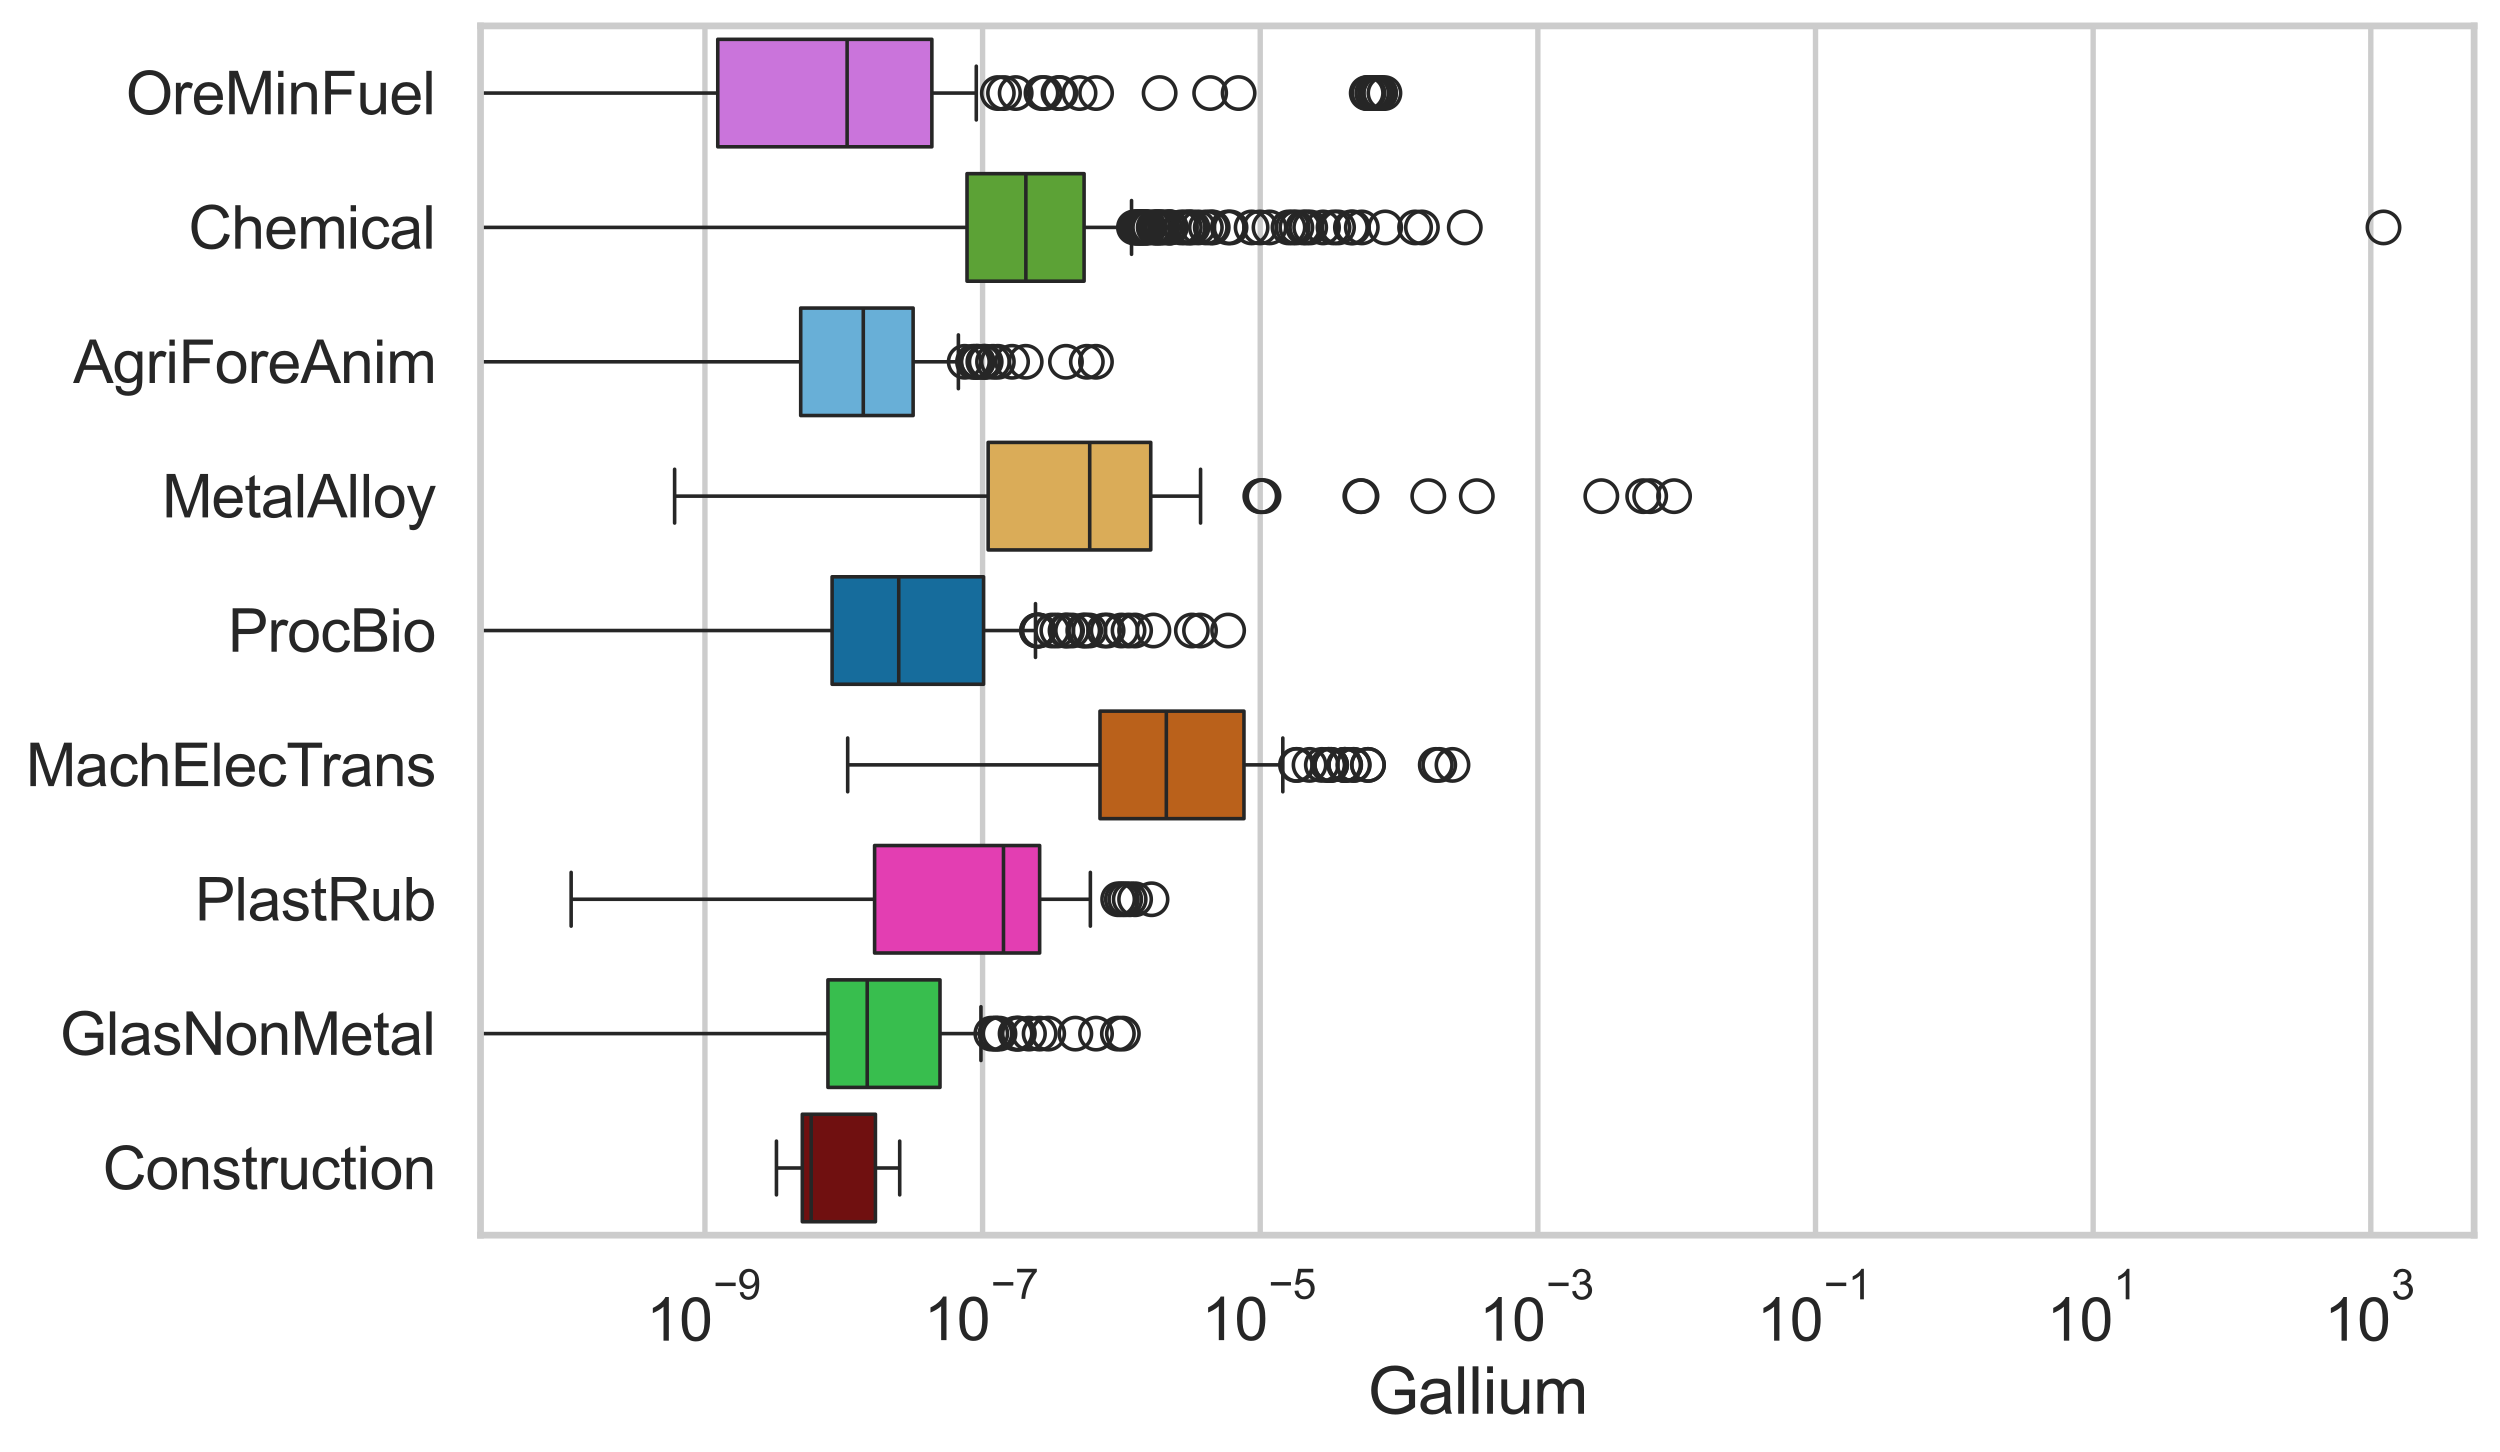 <?xml version="1.0" encoding="utf-8" standalone="no"?>
<!DOCTYPE svg PUBLIC "-//W3C//DTD SVG 1.1//EN"
  "http://www.w3.org/Graphics/SVG/1.1/DTD/svg11.dtd">
<svg xmlns:xlink="http://www.w3.org/1999/xlink" width="695.577pt" height="404.121pt" viewBox="0 0 695.577 404.121" xmlns="http://www.w3.org/2000/svg" version="1.1">
 <defs>
  <style type="text/css">*{stroke-linejoin: round; stroke-linecap: butt}</style>
 </defs>
 <g id="figure_1">
  <g id="patch_1">
   <path d="M 0 404.121 
L 695.577 404.121 
L 695.577 0 
L 0 0 
z
" style="fill: #ffffff"/>
  </g>
  <g id="axes_1">
   <g id="patch_2">
    <path d="M 133.697 343.665 
L 688.377 343.665 
L 688.377 7.2 
L 133.697 7.2 
z
" style="fill: #ffffff"/>
   </g>
   <g id="matplotlib.axis_1">
    <g id="xtick_1">
     <g id="line2d_1">
      <path d="M 196.134 343.665 
L 196.134 7.2 
" clip-path="url(#p901ef6aa4d)" style="fill: none; stroke: #cccccc; stroke-width: 1.5; stroke-linecap: round"/>
     </g>
     <g id="text_1">
      <!-- $\mathdefault{10^{-9}}$ -->
      <g style="fill: #262626" transform="translate(179.799 373.18) scale(0.165 -0.165)">
       <defs>
        <path id="ArialMT-31" d="M 2384 0 
L 1822 0 
L 1822 3584 
Q 1619 3391 1289 3197 
Q 959 3003 697 2906 
L 697 3450 
Q 1169 3672 1522 3987 
Q 1875 4303 2022 4600 
L 2384 4600 
L 2384 0 
z
" transform="scale(0.016)"/>
        <path id="ArialMT-30" d="M 266 2259 
Q 266 3072 433 3567 
Q 600 4063 929 4331 
Q 1259 4600 1759 4600 
Q 2128 4600 2406 4451 
Q 2684 4303 2865 4023 
Q 3047 3744 3150 3342 
Q 3253 2941 3253 2259 
Q 3253 1453 3087 958 
Q 2922 463 2592 192 
Q 2263 -78 1759 -78 
Q 1097 -78 719 397 
Q 266 969 266 2259 
z
M 844 2259 
Q 844 1131 1108 757 
Q 1372 384 1759 384 
Q 2147 384 2411 759 
Q 2675 1134 2675 2259 
Q 2675 3391 2411 3762 
Q 2147 4134 1753 4134 
Q 1366 4134 1134 3806 
Q 844 3388 844 2259 
z
" transform="scale(0.016)"/>
        <path id="ArialMT-2212" d="M 3381 1997 
L 356 1997 
L 356 2522 
L 3381 2522 
L 3381 1997 
z
" transform="scale(0.016)"/>
        <path id="ArialMT-39" d="M 350 1059 
L 891 1109 
Q 959 728 1153 556 
Q 1347 384 1650 384 
Q 1909 384 2104 503 
Q 2300 622 2425 820 
Q 2550 1019 2634 1356 
Q 2719 1694 2719 2044 
Q 2719 2081 2716 2156 
Q 2547 1888 2255 1720 
Q 1963 1553 1622 1553 
Q 1053 1553 659 1965 
Q 266 2378 266 3053 
Q 266 3750 677 4175 
Q 1088 4600 1706 4600 
Q 2153 4600 2523 4359 
Q 2894 4119 3086 3673 
Q 3278 3228 3278 2384 
Q 3278 1506 3087 986 
Q 2897 466 2520 194 
Q 2144 -78 1638 -78 
Q 1100 -78 759 220 
Q 419 519 350 1059 
z
M 2653 3081 
Q 2653 3566 2395 3850 
Q 2138 4134 1775 4134 
Q 1400 4134 1122 3828 
Q 844 3522 844 3034 
Q 844 2597 1108 2323 
Q 1372 2050 1759 2050 
Q 2150 2050 2401 2323 
Q 2653 2597 2653 3081 
z
" transform="scale(0.016)"/>
       </defs>
       <use xlink:href="#ArialMT-31" transform="translate(0 0.994)"/>
       <use xlink:href="#ArialMT-30" transform="translate(55.615 0.994)"/>
       <use xlink:href="#ArialMT-2212" transform="translate(112.973 70.688) scale(0.7)"/>
       <use xlink:href="#ArialMT-39" transform="translate(153.852 70.688) scale(0.7)"/>
      </g>
     </g>
    </g>
    <g id="xtick_2">
     <g id="line2d_2">
      <path d="M 273.383 343.665 
L 273.383 7.2 
" clip-path="url(#p901ef6aa4d)" style="fill: none; stroke: #cccccc; stroke-width: 1.5; stroke-linecap: round"/>
     </g>
     <g id="text_2">
      <!-- $\mathdefault{10^{-7}}$ -->
      <g style="fill: #262626" transform="translate(257.048 373.015) scale(0.165 -0.165)">
       <defs>
        <path id="ArialMT-37" d="M 303 3981 
L 303 4522 
L 3269 4522 
L 3269 4084 
Q 2831 3619 2401 2847 
Q 1972 2075 1738 1259 
Q 1569 684 1522 0 
L 944 0 
Q 953 541 1156 1306 
Q 1359 2072 1739 2783 
Q 2119 3494 2547 3981 
L 303 3981 
z
" transform="scale(0.016)"/>
       </defs>
       <use xlink:href="#ArialMT-31" transform="translate(0 0.847)"/>
       <use xlink:href="#ArialMT-30" transform="translate(55.615 0.847)"/>
       <use xlink:href="#ArialMT-2212" transform="translate(112.973 70.541) scale(0.7)"/>
       <use xlink:href="#ArialMT-37" transform="translate(153.852 70.541) scale(0.7)"/>
      </g>
     </g>
    </g>
    <g id="xtick_3">
     <g id="line2d_3">
      <path d="M 350.632 343.665 
L 350.632 7.2 
" clip-path="url(#p901ef6aa4d)" style="fill: none; stroke: #cccccc; stroke-width: 1.5; stroke-linecap: round"/>
     </g>
     <g id="text_3">
      <!-- $\mathdefault{10^{-5}}$ -->
      <g style="fill: #262626" transform="translate(334.297 373.015) scale(0.165 -0.165)">
       <defs>
        <path id="ArialMT-35" d="M 266 1200 
L 856 1250 
Q 922 819 1161 601 
Q 1400 384 1738 384 
Q 2144 384 2425 690 
Q 2706 997 2706 1503 
Q 2706 1984 2436 2262 
Q 2166 2541 1728 2541 
Q 1456 2541 1237 2417 
Q 1019 2294 894 2097 
L 366 2166 
L 809 4519 
L 3088 4519 
L 3088 3981 
L 1259 3981 
L 1013 2750 
Q 1425 3038 1878 3038 
Q 2478 3038 2890 2622 
Q 3303 2206 3303 1553 
Q 3303 931 2941 478 
Q 2500 -78 1738 -78 
Q 1113 -78 717 272 
Q 322 622 266 1200 
z
" transform="scale(0.016)"/>
       </defs>
       <use xlink:href="#ArialMT-31" transform="translate(0 0.88)"/>
       <use xlink:href="#ArialMT-30" transform="translate(55.615 0.88)"/>
       <use xlink:href="#ArialMT-2212" transform="translate(112.973 70.573) scale(0.7)"/>
       <use xlink:href="#ArialMT-35" transform="translate(153.852 70.573) scale(0.7)"/>
      </g>
     </g>
    </g>
    <g id="xtick_4">
     <g id="line2d_4">
      <path d="M 427.881 343.665 
L 427.881 7.2 
" clip-path="url(#p901ef6aa4d)" style="fill: none; stroke: #cccccc; stroke-width: 1.5; stroke-linecap: round"/>
     </g>
     <g id="text_4">
      <!-- $\mathdefault{10^{-3}}$ -->
      <g style="fill: #262626" transform="translate(411.546 373.18) scale(0.165 -0.165)">
       <defs>
        <path id="ArialMT-33" d="M 269 1209 
L 831 1284 
Q 928 806 1161 595 
Q 1394 384 1728 384 
Q 2125 384 2398 659 
Q 2672 934 2672 1341 
Q 2672 1728 2419 1979 
Q 2166 2231 1775 2231 
Q 1616 2231 1378 2169 
L 1441 2663 
Q 1497 2656 1531 2656 
Q 1891 2656 2178 2843 
Q 2466 3031 2466 3422 
Q 2466 3731 2256 3934 
Q 2047 4138 1716 4138 
Q 1388 4138 1169 3931 
Q 950 3725 888 3313 
L 325 3413 
Q 428 3978 793 4289 
Q 1159 4600 1703 4600 
Q 2078 4600 2393 4439 
Q 2709 4278 2876 4000 
Q 3044 3722 3044 3409 
Q 3044 3113 2884 2869 
Q 2725 2625 2413 2481 
Q 2819 2388 3044 2092 
Q 3269 1797 3269 1353 
Q 3269 753 2831 336 
Q 2394 -81 1725 -81 
Q 1122 -81 723 278 
Q 325 638 269 1209 
z
" transform="scale(0.016)"/>
       </defs>
       <use xlink:href="#ArialMT-31" transform="translate(0 0.994)"/>
       <use xlink:href="#ArialMT-30" transform="translate(55.615 0.994)"/>
       <use xlink:href="#ArialMT-2212" transform="translate(112.973 70.688) scale(0.7)"/>
       <use xlink:href="#ArialMT-33" transform="translate(153.852 70.688) scale(0.7)"/>
      </g>
     </g>
    </g>
    <g id="xtick_5">
     <g id="line2d_5">
      <path d="M 505.131 343.665 
L 505.131 7.2 
" clip-path="url(#p901ef6aa4d)" style="fill: none; stroke: #cccccc; stroke-width: 1.5; stroke-linecap: round"/>
     </g>
     <g id="text_5">
      <!-- $\mathdefault{10^{-1}}$ -->
      <g style="fill: #262626" transform="translate(488.796 373.18) scale(0.165 -0.165)">
       <use xlink:href="#ArialMT-31" transform="translate(0 0.994)"/>
       <use xlink:href="#ArialMT-30" transform="translate(55.615 0.994)"/>
       <use xlink:href="#ArialMT-2212" transform="translate(112.973 70.688) scale(0.7)"/>
       <use xlink:href="#ArialMT-31" transform="translate(153.852 70.688) scale(0.7)"/>
      </g>
     </g>
    </g>
    <g id="xtick_6">
     <g id="line2d_6">
      <path d="M 582.38 343.665 
L 582.38 7.2 
" clip-path="url(#p901ef6aa4d)" style="fill: none; stroke: #cccccc; stroke-width: 1.5; stroke-linecap: round"/>
     </g>
     <g id="text_6">
      <!-- $\mathdefault{10^{1}}$ -->
      <g style="fill: #262626" transform="translate(569.427 373.18) scale(0.165 -0.165)">
       <use xlink:href="#ArialMT-31" transform="translate(0 0.994)"/>
       <use xlink:href="#ArialMT-30" transform="translate(55.615 0.994)"/>
       <use xlink:href="#ArialMT-31" transform="translate(112.973 70.688) scale(0.7)"/>
      </g>
     </g>
    </g>
    <g id="xtick_7">
     <g id="line2d_7">
      <path d="M 659.629 343.665 
L 659.629 7.2 
" clip-path="url(#p901ef6aa4d)" style="fill: none; stroke: #cccccc; stroke-width: 1.5; stroke-linecap: round"/>
     </g>
     <g id="text_7">
      <!-- $\mathdefault{10^{3}}$ -->
      <g style="fill: #262626" transform="translate(646.677 373.18) scale(0.165 -0.165)">
       <use xlink:href="#ArialMT-31" transform="translate(0 0.994)"/>
       <use xlink:href="#ArialMT-30" transform="translate(55.615 0.994)"/>
       <use xlink:href="#ArialMT-33" transform="translate(112.973 70.688) scale(0.7)"/>
      </g>
     </g>
    </g>
    <g id="text_8">
     <!-- Gallium -->
     <g style="fill: #262626" transform="translate(380.531 393.344) scale(0.18 -0.18)">
      <defs>
       <path id="ArialMT-47" d="M 2638 1797 
L 2638 2334 
L 4578 2338 
L 4578 638 
Q 4131 281 3656 101 
Q 3181 -78 2681 -78 
Q 2006 -78 1454 211 
Q 903 500 622 1047 
Q 341 1594 341 2269 
Q 341 2938 620 3517 
Q 900 4097 1425 4378 
Q 1950 4659 2634 4659 
Q 3131 4659 3532 4498 
Q 3934 4338 4162 4050 
Q 4391 3763 4509 3300 
L 3963 3150 
Q 3859 3500 3706 3700 
Q 3553 3900 3268 4020 
Q 2984 4141 2638 4141 
Q 2222 4141 1919 4014 
Q 1616 3888 1430 3681 
Q 1244 3475 1141 3228 
Q 966 2803 966 2306 
Q 966 1694 1177 1281 
Q 1388 869 1791 669 
Q 2194 469 2647 469 
Q 3041 469 3416 620 
Q 3791 772 3984 944 
L 3984 1797 
L 2638 1797 
z
" transform="scale(0.016)"/>
       <path id="ArialMT-61" d="M 2588 409 
Q 2275 144 1986 34 
Q 1697 -75 1366 -75 
Q 819 -75 525 192 
Q 231 459 231 875 
Q 231 1119 342 1320 
Q 453 1522 633 1644 
Q 813 1766 1038 1828 
Q 1203 1872 1538 1913 
Q 2219 1994 2541 2106 
Q 2544 2222 2544 2253 
Q 2544 2597 2384 2738 
Q 2169 2928 1744 2928 
Q 1347 2928 1158 2789 
Q 969 2650 878 2297 
L 328 2372 
Q 403 2725 575 2942 
Q 747 3159 1072 3276 
Q 1397 3394 1825 3394 
Q 2250 3394 2515 3294 
Q 2781 3194 2906 3042 
Q 3031 2891 3081 2659 
Q 3109 2516 3109 2141 
L 3109 1391 
Q 3109 606 3145 398 
Q 3181 191 3288 0 
L 2700 0 
Q 2613 175 2588 409 
z
M 2541 1666 
Q 2234 1541 1622 1453 
Q 1275 1403 1131 1340 
Q 988 1278 909 1158 
Q 831 1038 831 891 
Q 831 666 1001 516 
Q 1172 366 1500 366 
Q 1825 366 2078 508 
Q 2331 650 2450 897 
Q 2541 1088 2541 1459 
L 2541 1666 
z
" transform="scale(0.016)"/>
       <path id="ArialMT-6c" d="M 409 0 
L 409 4581 
L 972 4581 
L 972 0 
L 409 0 
z
" transform="scale(0.016)"/>
       <path id="ArialMT-69" d="M 425 3934 
L 425 4581 
L 988 4581 
L 988 3934 
L 425 3934 
z
M 425 0 
L 425 3319 
L 988 3319 
L 988 0 
L 425 0 
z
" transform="scale(0.016)"/>
       <path id="ArialMT-75" d="M 2597 0 
L 2597 488 
Q 2209 -75 1544 -75 
Q 1250 -75 995 37 
Q 741 150 617 320 
Q 494 491 444 738 
Q 409 903 409 1263 
L 409 3319 
L 972 3319 
L 972 1478 
Q 972 1038 1006 884 
Q 1059 663 1231 536 
Q 1403 409 1656 409 
Q 1909 409 2131 539 
Q 2353 669 2445 892 
Q 2538 1116 2538 1541 
L 2538 3319 
L 3100 3319 
L 3100 0 
L 2597 0 
z
" transform="scale(0.016)"/>
       <path id="ArialMT-6d" d="M 422 0 
L 422 3319 
L 925 3319 
L 925 2853 
Q 1081 3097 1340 3245 
Q 1600 3394 1931 3394 
Q 2300 3394 2536 3241 
Q 2772 3088 2869 2813 
Q 3263 3394 3894 3394 
Q 4388 3394 4653 3120 
Q 4919 2847 4919 2278 
L 4919 0 
L 4359 0 
L 4359 2091 
Q 4359 2428 4304 2576 
Q 4250 2725 4106 2815 
Q 3963 2906 3769 2906 
Q 3419 2906 3187 2673 
Q 2956 2441 2956 1928 
L 2956 0 
L 2394 0 
L 2394 2156 
Q 2394 2531 2256 2718 
Q 2119 2906 1806 2906 
Q 1569 2906 1367 2781 
Q 1166 2656 1075 2415 
Q 984 2175 984 1722 
L 984 0 
L 422 0 
z
" transform="scale(0.016)"/>
      </defs>
      <use xlink:href="#ArialMT-47"/>
      <use xlink:href="#ArialMT-61" transform="translate(77.783 0)"/>
      <use xlink:href="#ArialMT-6c" transform="translate(133.398 0)"/>
      <use xlink:href="#ArialMT-6c" transform="translate(155.615 0)"/>
      <use xlink:href="#ArialMT-69" transform="translate(177.832 0)"/>
      <use xlink:href="#ArialMT-75" transform="translate(200.049 0)"/>
      <use xlink:href="#ArialMT-6d" transform="translate(255.664 0)"/>
     </g>
    </g>
   </g>
   <g id="matplotlib.axis_2">
    <g id="ytick_1">
     <g id="text_9">
      <!-- OreMinFuel -->
      <g style="fill: #262626" transform="translate(35.013 31.798) scale(0.165 -0.165)">
       <defs>
        <path id="ArialMT-4f" d="M 309 2231 
Q 309 3372 921 4017 
Q 1534 4663 2503 4663 
Q 3138 4663 3647 4359 
Q 4156 4056 4423 3514 
Q 4691 2972 4691 2284 
Q 4691 1588 4409 1038 
Q 4128 488 3612 205 
Q 3097 -78 2500 -78 
Q 1853 -78 1343 234 
Q 834 547 571 1087 
Q 309 1628 309 2231 
z
M 934 2222 
Q 934 1394 1379 917 
Q 1825 441 2497 441 
Q 3181 441 3623 922 
Q 4066 1403 4066 2288 
Q 4066 2847 3877 3264 
Q 3688 3681 3323 3911 
Q 2959 4141 2506 4141 
Q 1863 4141 1398 3698 
Q 934 3256 934 2222 
z
" transform="scale(0.016)"/>
        <path id="ArialMT-72" d="M 416 0 
L 416 3319 
L 922 3319 
L 922 2816 
Q 1116 3169 1280 3281 
Q 1444 3394 1641 3394 
Q 1925 3394 2219 3213 
L 2025 2691 
Q 1819 2813 1613 2813 
Q 1428 2813 1281 2702 
Q 1134 2591 1072 2394 
Q 978 2094 978 1738 
L 978 0 
L 416 0 
z
" transform="scale(0.016)"/>
        <path id="ArialMT-65" d="M 2694 1069 
L 3275 997 
Q 3138 488 2766 206 
Q 2394 -75 1816 -75 
Q 1088 -75 661 373 
Q 234 822 234 1631 
Q 234 2469 665 2931 
Q 1097 3394 1784 3394 
Q 2450 3394 2872 2941 
Q 3294 2488 3294 1666 
Q 3294 1616 3291 1516 
L 816 1516 
Q 847 969 1125 678 
Q 1403 388 1819 388 
Q 2128 388 2347 550 
Q 2566 713 2694 1069 
z
M 847 1978 
L 2700 1978 
Q 2663 2397 2488 2606 
Q 2219 2931 1791 2931 
Q 1403 2931 1139 2672 
Q 875 2413 847 1978 
z
" transform="scale(0.016)"/>
        <path id="ArialMT-4d" d="M 475 0 
L 475 4581 
L 1388 4581 
L 2472 1338 
Q 2622 884 2691 659 
Q 2769 909 2934 1394 
L 4031 4581 
L 4847 4581 
L 4847 0 
L 4263 0 
L 4263 3834 
L 2931 0 
L 2384 0 
L 1059 3900 
L 1059 0 
L 475 0 
z
" transform="scale(0.016)"/>
        <path id="ArialMT-6e" d="M 422 0 
L 422 3319 
L 928 3319 
L 928 2847 
Q 1294 3394 1984 3394 
Q 2284 3394 2536 3286 
Q 2788 3178 2913 3003 
Q 3038 2828 3088 2588 
Q 3119 2431 3119 2041 
L 3119 0 
L 2556 0 
L 2556 2019 
Q 2556 2363 2490 2533 
Q 2425 2703 2258 2804 
Q 2091 2906 1866 2906 
Q 1506 2906 1245 2678 
Q 984 2450 984 1813 
L 984 0 
L 422 0 
z
" transform="scale(0.016)"/>
        <path id="ArialMT-46" d="M 525 0 
L 525 4581 
L 3616 4581 
L 3616 4041 
L 1131 4041 
L 1131 2622 
L 3281 2622 
L 3281 2081 
L 1131 2081 
L 1131 0 
L 525 0 
z
" transform="scale(0.016)"/>
       </defs>
       <use xlink:href="#ArialMT-4f"/>
       <use xlink:href="#ArialMT-72" transform="translate(77.783 0)"/>
       <use xlink:href="#ArialMT-65" transform="translate(111.084 0)"/>
       <use xlink:href="#ArialMT-4d" transform="translate(166.699 0)"/>
       <use xlink:href="#ArialMT-69" transform="translate(250 0)"/>
       <use xlink:href="#ArialMT-6e" transform="translate(272.217 0)"/>
       <use xlink:href="#ArialMT-46" transform="translate(327.832 0)"/>
       <use xlink:href="#ArialMT-75" transform="translate(388.916 0)"/>
       <use xlink:href="#ArialMT-65" transform="translate(444.531 0)"/>
       <use xlink:href="#ArialMT-6c" transform="translate(500.146 0)"/>
      </g>
     </g>
    </g>
    <g id="ytick_2">
     <g id="text_10">
      <!-- Chemical -->
      <g style="fill: #262626" transform="translate(52.428 69.183) scale(0.165 -0.165)">
       <defs>
        <path id="ArialMT-43" d="M 3763 1606 
L 4369 1453 
Q 4178 706 3683 314 
Q 3188 -78 2472 -78 
Q 1731 -78 1267 223 
Q 803 525 561 1097 
Q 319 1669 319 2325 
Q 319 3041 592 3573 
Q 866 4106 1370 4382 
Q 1875 4659 2481 4659 
Q 3169 4659 3637 4309 
Q 4106 3959 4291 3325 
L 3694 3184 
Q 3534 3684 3231 3912 
Q 2928 4141 2469 4141 
Q 1941 4141 1586 3887 
Q 1231 3634 1087 3207 
Q 944 2781 944 2328 
Q 944 1744 1114 1308 
Q 1284 872 1643 656 
Q 2003 441 2422 441 
Q 2931 441 3284 734 
Q 3638 1028 3763 1606 
z
" transform="scale(0.016)"/>
        <path id="ArialMT-68" d="M 422 0 
L 422 4581 
L 984 4581 
L 984 2938 
Q 1378 3394 1978 3394 
Q 2347 3394 2619 3248 
Q 2891 3103 3008 2847 
Q 3125 2591 3125 2103 
L 3125 0 
L 2563 0 
L 2563 2103 
Q 2563 2525 2380 2717 
Q 2197 2909 1863 2909 
Q 1613 2909 1392 2779 
Q 1172 2650 1078 2428 
Q 984 2206 984 1816 
L 984 0 
L 422 0 
z
" transform="scale(0.016)"/>
        <path id="ArialMT-63" d="M 2588 1216 
L 3141 1144 
Q 3050 572 2676 248 
Q 2303 -75 1759 -75 
Q 1078 -75 664 370 
Q 250 816 250 1647 
Q 250 2184 428 2587 
Q 606 2991 970 3192 
Q 1334 3394 1763 3394 
Q 2303 3394 2647 3120 
Q 2991 2847 3088 2344 
L 2541 2259 
Q 2463 2594 2264 2762 
Q 2066 2931 1784 2931 
Q 1359 2931 1093 2626 
Q 828 2322 828 1663 
Q 828 994 1084 691 
Q 1341 388 1753 388 
Q 2084 388 2306 591 
Q 2528 794 2588 1216 
z
" transform="scale(0.016)"/>
       </defs>
       <use xlink:href="#ArialMT-43"/>
       <use xlink:href="#ArialMT-68" transform="translate(72.217 0)"/>
       <use xlink:href="#ArialMT-65" transform="translate(127.832 0)"/>
       <use xlink:href="#ArialMT-6d" transform="translate(183.447 0)"/>
       <use xlink:href="#ArialMT-69" transform="translate(266.748 0)"/>
       <use xlink:href="#ArialMT-63" transform="translate(288.965 0)"/>
       <use xlink:href="#ArialMT-61" transform="translate(338.965 0)"/>
       <use xlink:href="#ArialMT-6c" transform="translate(394.58 0)"/>
      </g>
     </g>
    </g>
    <g id="ytick_3">
     <g id="text_11">
      <!-- AgriForeAnim -->
      <g style="fill: #262626" transform="translate(20.341 106.568) scale(0.165 -0.165)">
       <defs>
        <path id="ArialMT-41" d="M -9 0 
L 1750 4581 
L 2403 4581 
L 4278 0 
L 3588 0 
L 3053 1388 
L 1138 1388 
L 634 0 
L -9 0 
z
M 1313 1881 
L 2866 1881 
L 2388 3150 
Q 2169 3728 2063 4100 
Q 1975 3659 1816 3225 
L 1313 1881 
z
" transform="scale(0.016)"/>
        <path id="ArialMT-67" d="M 319 -275 
L 866 -356 
Q 900 -609 1056 -725 
Q 1266 -881 1628 -881 
Q 2019 -881 2231 -725 
Q 2444 -569 2519 -288 
Q 2563 -116 2559 434 
Q 2191 0 1641 0 
Q 956 0 581 494 
Q 206 988 206 1678 
Q 206 2153 378 2554 
Q 550 2956 876 3175 
Q 1203 3394 1644 3394 
Q 2231 3394 2613 2919 
L 2613 3319 
L 3131 3319 
L 3131 450 
Q 3131 -325 2973 -648 
Q 2816 -972 2473 -1159 
Q 2131 -1347 1631 -1347 
Q 1038 -1347 672 -1080 
Q 306 -813 319 -275 
z
M 784 1719 
Q 784 1066 1043 766 
Q 1303 466 1694 466 
Q 2081 466 2343 764 
Q 2606 1063 2606 1700 
Q 2606 2309 2336 2618 
Q 2066 2928 1684 2928 
Q 1309 2928 1046 2623 
Q 784 2319 784 1719 
z
" transform="scale(0.016)"/>
        <path id="ArialMT-6f" d="M 213 1659 
Q 213 2581 725 3025 
Q 1153 3394 1769 3394 
Q 2453 3394 2887 2945 
Q 3322 2497 3322 1706 
Q 3322 1066 3130 698 
Q 2938 331 2570 128 
Q 2203 -75 1769 -75 
Q 1072 -75 642 372 
Q 213 819 213 1659 
z
M 791 1659 
Q 791 1022 1069 705 
Q 1347 388 1769 388 
Q 2188 388 2466 706 
Q 2744 1025 2744 1678 
Q 2744 2294 2464 2611 
Q 2184 2928 1769 2928 
Q 1347 2928 1069 2612 
Q 791 2297 791 1659 
z
" transform="scale(0.016)"/>
       </defs>
       <use xlink:href="#ArialMT-41"/>
       <use xlink:href="#ArialMT-67" transform="translate(66.699 0)"/>
       <use xlink:href="#ArialMT-72" transform="translate(122.314 0)"/>
       <use xlink:href="#ArialMT-69" transform="translate(155.615 0)"/>
       <use xlink:href="#ArialMT-46" transform="translate(177.832 0)"/>
       <use xlink:href="#ArialMT-6f" transform="translate(238.916 0)"/>
       <use xlink:href="#ArialMT-72" transform="translate(294.531 0)"/>
       <use xlink:href="#ArialMT-65" transform="translate(327.832 0)"/>
       <use xlink:href="#ArialMT-41" transform="translate(383.447 0)"/>
       <use xlink:href="#ArialMT-6e" transform="translate(450.146 0)"/>
       <use xlink:href="#ArialMT-69" transform="translate(505.762 0)"/>
       <use xlink:href="#ArialMT-6d" transform="translate(527.979 0)"/>
      </g>
     </g>
    </g>
    <g id="ytick_4">
     <g id="text_12">
      <!-- MetalAlloy -->
      <g style="fill: #262626" transform="translate(45.088 143.953) scale(0.165 -0.165)">
       <defs>
        <path id="ArialMT-74" d="M 1650 503 
L 1731 6 
Q 1494 -44 1306 -44 
Q 1000 -44 831 53 
Q 663 150 594 308 
Q 525 466 525 972 
L 525 2881 
L 113 2881 
L 113 3319 
L 525 3319 
L 525 4141 
L 1084 4478 
L 1084 3319 
L 1650 3319 
L 1650 2881 
L 1084 2881 
L 1084 941 
Q 1084 700 1114 631 
Q 1144 563 1211 522 
Q 1278 481 1403 481 
Q 1497 481 1650 503 
z
" transform="scale(0.016)"/>
        <path id="ArialMT-79" d="M 397 -1278 
L 334 -750 
Q 519 -800 656 -800 
Q 844 -800 956 -737 
Q 1069 -675 1141 -563 
Q 1194 -478 1313 -144 
Q 1328 -97 1363 -6 
L 103 3319 
L 709 3319 
L 1400 1397 
Q 1534 1031 1641 628 
Q 1738 1016 1872 1384 
L 2581 3319 
L 3144 3319 
L 1881 -56 
Q 1678 -603 1566 -809 
Q 1416 -1088 1222 -1217 
Q 1028 -1347 759 -1347 
Q 597 -1347 397 -1278 
z
" transform="scale(0.016)"/>
       </defs>
       <use xlink:href="#ArialMT-4d"/>
       <use xlink:href="#ArialMT-65" transform="translate(83.301 0)"/>
       <use xlink:href="#ArialMT-74" transform="translate(138.916 0)"/>
       <use xlink:href="#ArialMT-61" transform="translate(166.699 0)"/>
       <use xlink:href="#ArialMT-6c" transform="translate(222.314 0)"/>
       <use xlink:href="#ArialMT-41" transform="translate(244.531 0)"/>
       <use xlink:href="#ArialMT-6c" transform="translate(311.23 0)"/>
       <use xlink:href="#ArialMT-6c" transform="translate(333.447 0)"/>
       <use xlink:href="#ArialMT-6f" transform="translate(355.664 0)"/>
       <use xlink:href="#ArialMT-79" transform="translate(411.279 0)"/>
      </g>
     </g>
    </g>
    <g id="ytick_5">
     <g id="text_13">
      <!-- ProcBio -->
      <g style="fill: #262626" transform="translate(63.424 181.337) scale(0.165 -0.165)">
       <defs>
        <path id="ArialMT-50" d="M 494 0 
L 494 4581 
L 2222 4581 
Q 2678 4581 2919 4538 
Q 3256 4481 3484 4323 
Q 3713 4166 3852 3881 
Q 3991 3597 3991 3256 
Q 3991 2672 3619 2267 
Q 3247 1863 2275 1863 
L 1100 1863 
L 1100 0 
L 494 0 
z
M 1100 2403 
L 2284 2403 
Q 2872 2403 3119 2622 
Q 3366 2841 3366 3238 
Q 3366 3525 3220 3729 
Q 3075 3934 2838 4000 
Q 2684 4041 2272 4041 
L 1100 4041 
L 1100 2403 
z
" transform="scale(0.016)"/>
        <path id="ArialMT-42" d="M 469 0 
L 469 4581 
L 2188 4581 
Q 2713 4581 3030 4442 
Q 3347 4303 3526 4014 
Q 3706 3725 3706 3409 
Q 3706 3116 3547 2856 
Q 3388 2597 3066 2438 
Q 3481 2316 3704 2022 
Q 3928 1728 3928 1328 
Q 3928 1006 3792 729 
Q 3656 453 3456 303 
Q 3256 153 2954 76 
Q 2653 0 2216 0 
L 469 0 
z
M 1075 2656 
L 2066 2656 
Q 2469 2656 2644 2709 
Q 2875 2778 2992 2937 
Q 3109 3097 3109 3338 
Q 3109 3566 3000 3739 
Q 2891 3913 2687 3977 
Q 2484 4041 1991 4041 
L 1075 4041 
L 1075 2656 
z
M 1075 541 
L 2216 541 
Q 2509 541 2628 563 
Q 2838 600 2978 687 
Q 3119 775 3209 942 
Q 3300 1109 3300 1328 
Q 3300 1584 3169 1773 
Q 3038 1963 2805 2039 
Q 2572 2116 2134 2116 
L 1075 2116 
L 1075 541 
z
" transform="scale(0.016)"/>
       </defs>
       <use xlink:href="#ArialMT-50"/>
       <use xlink:href="#ArialMT-72" transform="translate(66.699 0)"/>
       <use xlink:href="#ArialMT-6f" transform="translate(100 0)"/>
       <use xlink:href="#ArialMT-63" transform="translate(155.615 0)"/>
       <use xlink:href="#ArialMT-42" transform="translate(205.615 0)"/>
       <use xlink:href="#ArialMT-69" transform="translate(272.314 0)"/>
       <use xlink:href="#ArialMT-6f" transform="translate(294.531 0)"/>
      </g>
     </g>
    </g>
    <g id="ytick_6">
     <g id="text_14">
      <!-- MachElecTrans -->
      <g style="fill: #262626" transform="translate(7.2 218.722) scale(0.165 -0.165)">
       <defs>
        <path id="ArialMT-45" d="M 506 0 
L 506 4581 
L 3819 4581 
L 3819 4041 
L 1113 4041 
L 1113 2638 
L 3647 2638 
L 3647 2100 
L 1113 2100 
L 1113 541 
L 3925 541 
L 3925 0 
L 506 0 
z
" transform="scale(0.016)"/>
        <path id="ArialMT-54" d="M 1659 0 
L 1659 4041 
L 150 4041 
L 150 4581 
L 3781 4581 
L 3781 4041 
L 2266 4041 
L 2266 0 
L 1659 0 
z
" transform="scale(0.016)"/>
        <path id="ArialMT-73" d="M 197 991 
L 753 1078 
Q 800 744 1014 566 
Q 1228 388 1613 388 
Q 2000 388 2187 545 
Q 2375 703 2375 916 
Q 2375 1106 2209 1216 
Q 2094 1291 1634 1406 
Q 1016 1563 777 1677 
Q 538 1791 414 1992 
Q 291 2194 291 2438 
Q 291 2659 392 2848 
Q 494 3038 669 3163 
Q 800 3259 1026 3326 
Q 1253 3394 1513 3394 
Q 1903 3394 2198 3281 
Q 2494 3169 2634 2976 
Q 2775 2784 2828 2463 
L 2278 2388 
Q 2241 2644 2061 2787 
Q 1881 2931 1553 2931 
Q 1166 2931 1000 2803 
Q 834 2675 834 2503 
Q 834 2394 903 2306 
Q 972 2216 1119 2156 
Q 1203 2125 1616 2013 
Q 2213 1853 2448 1751 
Q 2684 1650 2818 1456 
Q 2953 1263 2953 975 
Q 2953 694 2789 445 
Q 2625 197 2315 61 
Q 2006 -75 1616 -75 
Q 969 -75 630 194 
Q 291 463 197 991 
z
" transform="scale(0.016)"/>
       </defs>
       <use xlink:href="#ArialMT-4d"/>
       <use xlink:href="#ArialMT-61" transform="translate(83.301 0)"/>
       <use xlink:href="#ArialMT-63" transform="translate(138.916 0)"/>
       <use xlink:href="#ArialMT-68" transform="translate(188.916 0)"/>
       <use xlink:href="#ArialMT-45" transform="translate(244.531 0)"/>
       <use xlink:href="#ArialMT-6c" transform="translate(311.23 0)"/>
       <use xlink:href="#ArialMT-65" transform="translate(333.447 0)"/>
       <use xlink:href="#ArialMT-63" transform="translate(389.062 0)"/>
       <use xlink:href="#ArialMT-54" transform="translate(439.062 0)"/>
       <use xlink:href="#ArialMT-72" transform="translate(496.396 0)"/>
       <use xlink:href="#ArialMT-61" transform="translate(529.697 0)"/>
       <use xlink:href="#ArialMT-6e" transform="translate(585.312 0)"/>
       <use xlink:href="#ArialMT-73" transform="translate(640.928 0)"/>
      </g>
     </g>
    </g>
    <g id="ytick_7">
     <g id="text_15">
      <!-- PlastRub -->
      <g style="fill: #262626" transform="translate(54.248 256.107) scale(0.165 -0.165)">
       <defs>
        <path id="ArialMT-52" d="M 503 0 
L 503 4581 
L 2534 4581 
Q 3147 4581 3465 4457 
Q 3784 4334 3975 4021 
Q 4166 3709 4166 3331 
Q 4166 2844 3850 2509 
Q 3534 2175 2875 2084 
Q 3116 1969 3241 1856 
Q 3506 1613 3744 1247 
L 4541 0 
L 3778 0 
L 3172 953 
Q 2906 1366 2734 1584 
Q 2563 1803 2427 1890 
Q 2291 1978 2150 2013 
Q 2047 2034 1813 2034 
L 1109 2034 
L 1109 0 
L 503 0 
z
M 1109 2559 
L 2413 2559 
Q 2828 2559 3062 2645 
Q 3297 2731 3419 2920 
Q 3541 3109 3541 3331 
Q 3541 3656 3305 3865 
Q 3069 4075 2559 4075 
L 1109 4075 
L 1109 2559 
z
" transform="scale(0.016)"/>
        <path id="ArialMT-62" d="M 941 0 
L 419 0 
L 419 4581 
L 981 4581 
L 981 2947 
Q 1338 3394 1891 3394 
Q 2197 3394 2470 3270 
Q 2744 3147 2920 2923 
Q 3097 2700 3197 2384 
Q 3297 2069 3297 1709 
Q 3297 856 2875 390 
Q 2453 -75 1863 -75 
Q 1275 -75 941 416 
L 941 0 
z
M 934 1684 
Q 934 1088 1097 822 
Q 1363 388 1816 388 
Q 2184 388 2453 708 
Q 2722 1028 2722 1663 
Q 2722 2313 2464 2622 
Q 2206 2931 1841 2931 
Q 1472 2931 1203 2611 
Q 934 2291 934 1684 
z
" transform="scale(0.016)"/>
       </defs>
       <use xlink:href="#ArialMT-50"/>
       <use xlink:href="#ArialMT-6c" transform="translate(66.699 0)"/>
       <use xlink:href="#ArialMT-61" transform="translate(88.916 0)"/>
       <use xlink:href="#ArialMT-73" transform="translate(144.531 0)"/>
       <use xlink:href="#ArialMT-74" transform="translate(194.531 0)"/>
       <use xlink:href="#ArialMT-52" transform="translate(222.314 0)"/>
       <use xlink:href="#ArialMT-75" transform="translate(294.531 0)"/>
       <use xlink:href="#ArialMT-62" transform="translate(350.146 0)"/>
      </g>
     </g>
    </g>
    <g id="ytick_8">
     <g id="text_16">
      <!-- GlasNonMetal -->
      <g style="fill: #262626" transform="translate(16.659 293.492) scale(0.165 -0.165)">
       <defs>
        <path id="ArialMT-4e" d="M 488 0 
L 488 4581 
L 1109 4581 
L 3516 984 
L 3516 4581 
L 4097 4581 
L 4097 0 
L 3475 0 
L 1069 3600 
L 1069 0 
L 488 0 
z
" transform="scale(0.016)"/>
       </defs>
       <use xlink:href="#ArialMT-47"/>
       <use xlink:href="#ArialMT-6c" transform="translate(77.783 0)"/>
       <use xlink:href="#ArialMT-61" transform="translate(100 0)"/>
       <use xlink:href="#ArialMT-73" transform="translate(155.615 0)"/>
       <use xlink:href="#ArialMT-4e" transform="translate(205.615 0)"/>
       <use xlink:href="#ArialMT-6f" transform="translate(277.832 0)"/>
       <use xlink:href="#ArialMT-6e" transform="translate(333.447 0)"/>
       <use xlink:href="#ArialMT-4d" transform="translate(389.062 0)"/>
       <use xlink:href="#ArialMT-65" transform="translate(472.363 0)"/>
       <use xlink:href="#ArialMT-74" transform="translate(527.979 0)"/>
       <use xlink:href="#ArialMT-61" transform="translate(555.762 0)"/>
       <use xlink:href="#ArialMT-6c" transform="translate(611.377 0)"/>
      </g>
     </g>
    </g>
    <g id="ytick_9">
     <g id="text_17">
      <!-- Construction -->
      <g style="fill: #262626" transform="translate(28.575 330.877) scale(0.165 -0.165)">
       <use xlink:href="#ArialMT-43"/>
       <use xlink:href="#ArialMT-6f" transform="translate(72.217 0)"/>
       <use xlink:href="#ArialMT-6e" transform="translate(127.832 0)"/>
       <use xlink:href="#ArialMT-73" transform="translate(183.447 0)"/>
       <use xlink:href="#ArialMT-74" transform="translate(233.447 0)"/>
       <use xlink:href="#ArialMT-72" transform="translate(261.23 0)"/>
       <use xlink:href="#ArialMT-75" transform="translate(294.531 0)"/>
       <use xlink:href="#ArialMT-63" transform="translate(350.146 0)"/>
       <use xlink:href="#ArialMT-74" transform="translate(400.146 0)"/>
       <use xlink:href="#ArialMT-69" transform="translate(427.93 0)"/>
       <use xlink:href="#ArialMT-6f" transform="translate(450.146 0)"/>
       <use xlink:href="#ArialMT-6e" transform="translate(505.762 0)"/>
      </g>
     </g>
    </g>
   </g>
   <g id="patch_3">
    <path d="M 199.706 10.938 
L 199.706 40.846 
L 259.272 40.846 
L 259.272 10.938 
L 199.706 10.938 
z
" clip-path="url(#p901ef6aa4d)" style="fill: #ca74db; stroke: #262626; stroke-linejoin: miter"/>
   </g>
   <g id="line2d_8">
    <path d="M 199.706 25.892 
L -1 25.892 
" clip-path="url(#p901ef6aa4d)" style="fill: none; stroke: #262626"/>
   </g>
   <g id="line2d_9">
    <path d="M 259.272 25.892 
L 271.634 25.892 
" clip-path="url(#p901ef6aa4d)" style="fill: none; stroke: #262626"/>
   </g>
   <g id="line2d_10">
    <path clip-path="url(#p901ef6aa4d)" style="fill: none; stroke: #262626; stroke-linecap: round"/>
   </g>
   <g id="line2d_11">
    <path d="M 271.634 18.415 
L 271.634 33.369 
" clip-path="url(#p901ef6aa4d)" style="fill: none; stroke: #262626; stroke-linecap: round"/>
   </g>
   <g id="line2d_12">
    <defs>
     <path id="me9d65155aa" d="M 0 4.5 
C 1.193 4.5 2.338 4.026 3.182 3.182 
C 4.026 2.338 4.5 1.193 4.5 0 
C 4.5 -1.193 4.026 -2.338 3.182 -3.182 
C 2.338 -4.026 1.193 -4.5 0 -4.5 
C -1.193 -4.5 -2.338 -4.026 -3.182 -3.182 
C -4.026 -2.338 -4.5 -1.193 -4.5 0 
C -4.5 1.193 -4.026 2.338 -3.182 3.182 
C -2.338 4.026 -1.193 4.5 0 4.5 
z
" style="stroke: #262626"/>
    </defs>
    <g clip-path="url(#p901ef6aa4d)">
     <use xlink:href="#me9d65155aa" x="380.762" y="25.892" style="fill-opacity: 0; stroke: #262626"/>
     <use xlink:href="#me9d65155aa" x="381.799" y="25.892" style="fill-opacity: 0; stroke: #262626"/>
     <use xlink:href="#me9d65155aa" x="382.706" y="25.892" style="fill-opacity: 0; stroke: #262626"/>
     <use xlink:href="#me9d65155aa" x="304.959" y="25.892" style="fill-opacity: 0; stroke: #262626"/>
     <use xlink:href="#me9d65155aa" x="290.685" y="25.892" style="fill-opacity: 0; stroke: #262626"/>
     <use xlink:href="#me9d65155aa" x="380.266" y="25.892" style="fill-opacity: 0; stroke: #262626"/>
     <use xlink:href="#me9d65155aa" x="382.698" y="25.892" style="fill-opacity: 0; stroke: #262626"/>
     <use xlink:href="#me9d65155aa" x="277.63" y="25.892" style="fill-opacity: 0; stroke: #262626"/>
     <use xlink:href="#me9d65155aa" x="295.002" y="25.892" style="fill-opacity: 0; stroke: #262626"/>
     <use xlink:href="#me9d65155aa" x="289.778" y="25.892" style="fill-opacity: 0; stroke: #262626"/>
     <use xlink:href="#me9d65155aa" x="344.621" y="25.892" style="fill-opacity: 0; stroke: #262626"/>
     <use xlink:href="#me9d65155aa" x="385.191" y="25.892" style="fill-opacity: 0; stroke: #262626"/>
     <use xlink:href="#me9d65155aa" x="383.965" y="25.892" style="fill-opacity: 0; stroke: #262626"/>
     <use xlink:href="#me9d65155aa" x="279.35" y="25.892" style="fill-opacity: 0; stroke: #262626"/>
     <use xlink:href="#me9d65155aa" x="383.957" y="25.892" style="fill-opacity: 0; stroke: #262626"/>
     <use xlink:href="#me9d65155aa" x="300.361" y="25.892" style="fill-opacity: 0; stroke: #262626"/>
     <use xlink:href="#me9d65155aa" x="294.519" y="25.892" style="fill-opacity: 0; stroke: #262626"/>
     <use xlink:href="#me9d65155aa" x="382.718" y="25.892" style="fill-opacity: 0; stroke: #262626"/>
     <use xlink:href="#me9d65155aa" x="282.592" y="25.892" style="fill-opacity: 0; stroke: #262626"/>
     <use xlink:href="#me9d65155aa" x="336.708" y="25.892" style="fill-opacity: 0; stroke: #262626"/>
     <use xlink:href="#me9d65155aa" x="383.589" y="25.892" style="fill-opacity: 0; stroke: #262626"/>
     <use xlink:href="#me9d65155aa" x="322.644" y="25.892" style="fill-opacity: 0; stroke: #262626"/>
     <use xlink:href="#me9d65155aa" x="383.194" y="25.892" style="fill-opacity: 0; stroke: #262626"/>
     <use xlink:href="#me9d65155aa" x="380.639" y="25.892" style="fill-opacity: 0; stroke: #262626"/>
    </g>
   </g>
   <g id="patch_4">
    <path d="M 269.056 48.323 
L 269.056 78.231 
L 301.627 78.231 
L 301.627 48.323 
L 269.056 48.323 
z
" clip-path="url(#p901ef6aa4d)" style="fill: #5ca236; stroke: #262626; stroke-linejoin: miter"/>
   </g>
   <g id="line2d_13">
    <path d="M 269.056 63.277 
L -1 63.277 
" clip-path="url(#p901ef6aa4d)" style="fill: none; stroke: #262626"/>
   </g>
   <g id="line2d_14">
    <path d="M 301.627 63.277 
L 314.828 63.277 
" clip-path="url(#p901ef6aa4d)" style="fill: none; stroke: #262626"/>
   </g>
   <g id="line2d_15">
    <path clip-path="url(#p901ef6aa4d)" style="fill: none; stroke: #262626; stroke-linecap: round"/>
   </g>
   <g id="line2d_16">
    <path d="M 314.828 55.8 
L 314.828 70.754 
" clip-path="url(#p901ef6aa4d)" style="fill: none; stroke: #262626; stroke-linecap: round"/>
   </g>
   <g id="line2d_17">
    <g clip-path="url(#p901ef6aa4d)">
     <use xlink:href="#me9d65155aa" x="385.407" y="63.277" style="fill-opacity: 0; stroke: #262626"/>
     <use xlink:href="#me9d65155aa" x="378.898" y="63.277" style="fill-opacity: 0; stroke: #262626"/>
     <use xlink:href="#me9d65155aa" x="335.51" y="63.277" style="fill-opacity: 0; stroke: #262626"/>
     <use xlink:href="#me9d65155aa" x="318.772" y="63.277" style="fill-opacity: 0; stroke: #262626"/>
     <use xlink:href="#me9d65155aa" x="360.692" y="63.277" style="fill-opacity: 0; stroke: #262626"/>
     <use xlink:href="#me9d65155aa" x="316.43" y="63.277" style="fill-opacity: 0; stroke: #262626"/>
     <use xlink:href="#me9d65155aa" x="321.595" y="63.277" style="fill-opacity: 0; stroke: #262626"/>
     <use xlink:href="#me9d65155aa" x="317.315" y="63.277" style="fill-opacity: 0; stroke: #262626"/>
     <use xlink:href="#me9d65155aa" x="325.365" y="63.277" style="fill-opacity: 0; stroke: #262626"/>
     <use xlink:href="#me9d65155aa" x="315.496" y="63.277" style="fill-opacity: 0; stroke: #262626"/>
     <use xlink:href="#me9d65155aa" x="358.504" y="63.277" style="fill-opacity: 0; stroke: #262626"/>
     <use xlink:href="#me9d65155aa" x="359.646" y="63.277" style="fill-opacity: 0; stroke: #262626"/>
     <use xlink:href="#me9d65155aa" x="318.493" y="63.277" style="fill-opacity: 0; stroke: #262626"/>
     <use xlink:href="#me9d65155aa" x="324.222" y="63.277" style="fill-opacity: 0; stroke: #262626"/>
     <use xlink:href="#me9d65155aa" x="319.739" y="63.277" style="fill-opacity: 0; stroke: #262626"/>
     <use xlink:href="#me9d65155aa" x="393.718" y="63.277" style="fill-opacity: 0; stroke: #262626"/>
     <use xlink:href="#me9d65155aa" x="316.495" y="63.277" style="fill-opacity: 0; stroke: #262626"/>
     <use xlink:href="#me9d65155aa" x="368.11" y="63.277" style="fill-opacity: 0; stroke: #262626"/>
     <use xlink:href="#me9d65155aa" x="321.42" y="63.277" style="fill-opacity: 0; stroke: #262626"/>
     <use xlink:href="#me9d65155aa" x="333.388" y="63.277" style="fill-opacity: 0; stroke: #262626"/>
     <use xlink:href="#me9d65155aa" x="407.546" y="63.277" style="fill-opacity: 0; stroke: #262626"/>
     <use xlink:href="#me9d65155aa" x="317.477" y="63.277" style="fill-opacity: 0; stroke: #262626"/>
     <use xlink:href="#me9d65155aa" x="364.538" y="63.277" style="fill-opacity: 0; stroke: #262626"/>
     <use xlink:href="#me9d65155aa" x="363.441" y="63.277" style="fill-opacity: 0; stroke: #262626"/>
     <use xlink:href="#me9d65155aa" x="353.213" y="63.277" style="fill-opacity: 0; stroke: #262626"/>
     <use xlink:href="#me9d65155aa" x="322.828" y="63.277" style="fill-opacity: 0; stroke: #262626"/>
     <use xlink:href="#me9d65155aa" x="323.383" y="63.277" style="fill-opacity: 0; stroke: #262626"/>
     <use xlink:href="#me9d65155aa" x="362.599" y="63.277" style="fill-opacity: 0; stroke: #262626"/>
     <use xlink:href="#me9d65155aa" x="318.301" y="63.277" style="fill-opacity: 0; stroke: #262626"/>
     <use xlink:href="#me9d65155aa" x="330.999" y="63.277" style="fill-opacity: 0; stroke: #262626"/>
     <use xlink:href="#me9d65155aa" x="319.346" y="63.277" style="fill-opacity: 0; stroke: #262626"/>
     <use xlink:href="#me9d65155aa" x="328.584" y="63.277" style="fill-opacity: 0; stroke: #262626"/>
     <use xlink:href="#me9d65155aa" x="350.586" y="63.277" style="fill-opacity: 0; stroke: #262626"/>
     <use xlink:href="#me9d65155aa" x="329.661" y="63.277" style="fill-opacity: 0; stroke: #262626"/>
     <use xlink:href="#me9d65155aa" x="371.03" y="63.277" style="fill-opacity: 0; stroke: #262626"/>
     <use xlink:href="#me9d65155aa" x="325.76" y="63.277" style="fill-opacity: 0; stroke: #262626"/>
     <use xlink:href="#me9d65155aa" x="317.558" y="63.277" style="fill-opacity: 0; stroke: #262626"/>
     <use xlink:href="#me9d65155aa" x="317.518" y="63.277" style="fill-opacity: 0; stroke: #262626"/>
     <use xlink:href="#me9d65155aa" x="322.205" y="63.277" style="fill-opacity: 0; stroke: #262626"/>
     <use xlink:href="#me9d65155aa" x="663.164" y="63.277" style="fill-opacity: 0; stroke: #262626"/>
     <use xlink:href="#me9d65155aa" x="337.422" y="63.277" style="fill-opacity: 0; stroke: #262626"/>
     <use xlink:href="#me9d65155aa" x="376.446" y="63.277" style="fill-opacity: 0; stroke: #262626"/>
     <use xlink:href="#me9d65155aa" x="316.042" y="63.277" style="fill-opacity: 0; stroke: #262626"/>
     <use xlink:href="#me9d65155aa" x="317.732" y="63.277" style="fill-opacity: 0; stroke: #262626"/>
     <use xlink:href="#me9d65155aa" x="331.79" y="63.277" style="fill-opacity: 0; stroke: #262626"/>
     <use xlink:href="#me9d65155aa" x="395.615" y="63.277" style="fill-opacity: 0; stroke: #262626"/>
     <use xlink:href="#me9d65155aa" x="318.836" y="63.277" style="fill-opacity: 0; stroke: #262626"/>
     <use xlink:href="#me9d65155aa" x="330.721" y="63.277" style="fill-opacity: 0; stroke: #262626"/>
     <use xlink:href="#me9d65155aa" x="317.207" y="63.277" style="fill-opacity: 0; stroke: #262626"/>
     <use xlink:href="#me9d65155aa" x="372.286" y="63.277" style="fill-opacity: 0; stroke: #262626"/>
     <use xlink:href="#me9d65155aa" x="342.37" y="63.277" style="fill-opacity: 0; stroke: #262626"/>
     <use xlink:href="#me9d65155aa" x="336.865" y="63.277" style="fill-opacity: 0; stroke: #262626"/>
     <use xlink:href="#me9d65155aa" x="325.176" y="63.277" style="fill-opacity: 0; stroke: #262626"/>
     <use xlink:href="#me9d65155aa" x="318.716" y="63.277" style="fill-opacity: 0; stroke: #262626"/>
     <use xlink:href="#me9d65155aa" x="375.868" y="63.277" style="fill-opacity: 0; stroke: #262626"/>
     <use xlink:href="#me9d65155aa" x="322.028" y="63.277" style="fill-opacity: 0; stroke: #262626"/>
     <use xlink:href="#me9d65155aa" x="320.982" y="63.277" style="fill-opacity: 0; stroke: #262626"/>
     <use xlink:href="#me9d65155aa" x="316.523" y="63.277" style="fill-opacity: 0; stroke: #262626"/>
     <use xlink:href="#me9d65155aa" x="322.692" y="63.277" style="fill-opacity: 0; stroke: #262626"/>
     <use xlink:href="#me9d65155aa" x="316.959" y="63.277" style="fill-opacity: 0; stroke: #262626"/>
     <use xlink:href="#me9d65155aa" x="315.936" y="63.277" style="fill-opacity: 0; stroke: #262626"/>
     <use xlink:href="#me9d65155aa" x="325.521" y="63.277" style="fill-opacity: 0; stroke: #262626"/>
     <use xlink:href="#me9d65155aa" x="341.627" y="63.277" style="fill-opacity: 0; stroke: #262626"/>
     <use xlink:href="#me9d65155aa" x="348.237" y="63.277" style="fill-opacity: 0; stroke: #262626"/>
    </g>
   </g>
   <g id="patch_5">
    <path d="M 222.781 85.708 
L 222.781 115.616 
L 254.06 115.616 
L 254.06 85.708 
L 222.781 85.708 
z
" clip-path="url(#p901ef6aa4d)" style="fill: #68afd7; stroke: #262626; stroke-linejoin: miter"/>
   </g>
   <g id="line2d_18">
    <path d="M 222.781 100.662 
L -1 100.662 
" clip-path="url(#p901ef6aa4d)" style="fill: none; stroke: #262626"/>
   </g>
   <g id="line2d_19">
    <path d="M 254.06 100.662 
L 266.651 100.662 
" clip-path="url(#p901ef6aa4d)" style="fill: none; stroke: #262626"/>
   </g>
   <g id="line2d_20">
    <path clip-path="url(#p901ef6aa4d)" style="fill: none; stroke: #262626; stroke-linecap: round"/>
   </g>
   <g id="line2d_21">
    <path d="M 266.651 93.185 
L 266.651 108.139 
" clip-path="url(#p901ef6aa4d)" style="fill: none; stroke: #262626; stroke-linecap: round"/>
   </g>
   <g id="line2d_22">
    <g clip-path="url(#p901ef6aa4d)">
     <use xlink:href="#me9d65155aa" x="285.381" y="100.662" style="fill-opacity: 0; stroke: #262626"/>
     <use xlink:href="#me9d65155aa" x="273.826" y="100.662" style="fill-opacity: 0; stroke: #262626"/>
     <use xlink:href="#me9d65155aa" x="296.584" y="100.662" style="fill-opacity: 0; stroke: #262626"/>
     <use xlink:href="#me9d65155aa" x="271.302" y="100.662" style="fill-opacity: 0; stroke: #262626"/>
     <use xlink:href="#me9d65155aa" x="274.247" y="100.662" style="fill-opacity: 0; stroke: #262626"/>
     <use xlink:href="#me9d65155aa" x="271.966" y="100.662" style="fill-opacity: 0; stroke: #262626"/>
     <use xlink:href="#me9d65155aa" x="277.635" y="100.662" style="fill-opacity: 0; stroke: #262626"/>
     <use xlink:href="#me9d65155aa" x="268.401" y="100.662" style="fill-opacity: 0; stroke: #262626"/>
     <use xlink:href="#me9d65155aa" x="276.29" y="100.662" style="fill-opacity: 0; stroke: #262626"/>
     <use xlink:href="#me9d65155aa" x="304.929" y="100.662" style="fill-opacity: 0; stroke: #262626"/>
     <use xlink:href="#me9d65155aa" x="270.715" y="100.662" style="fill-opacity: 0; stroke: #262626"/>
     <use xlink:href="#me9d65155aa" x="302.394" y="100.662" style="fill-opacity: 0; stroke: #262626"/>
     <use xlink:href="#me9d65155aa" x="273.594" y="100.662" style="fill-opacity: 0; stroke: #262626"/>
     <use xlink:href="#me9d65155aa" x="281.589" y="100.662" style="fill-opacity: 0; stroke: #262626"/>
     <use xlink:href="#me9d65155aa" x="272.015" y="100.662" style="fill-opacity: 0; stroke: #262626"/>
    </g>
   </g>
   <g id="patch_6">
    <path d="M 274.933 123.093 
L 274.933 153.001 
L 320.173 153.001 
L 320.173 123.093 
L 274.933 123.093 
z
" clip-path="url(#p901ef6aa4d)" style="fill: #daac58; stroke: #262626; stroke-linejoin: miter"/>
   </g>
   <g id="line2d_23">
    <path d="M 274.933 138.047 
L 187.7 138.047 
" clip-path="url(#p901ef6aa4d)" style="fill: none; stroke: #262626"/>
   </g>
   <g id="line2d_24">
    <path d="M 320.173 138.047 
L 334.034 138.047 
" clip-path="url(#p901ef6aa4d)" style="fill: none; stroke: #262626"/>
   </g>
   <g id="line2d_25">
    <path d="M 187.7 130.57 
L 187.7 145.524 
" clip-path="url(#p901ef6aa4d)" style="fill: none; stroke: #262626; stroke-linecap: round"/>
   </g>
   <g id="line2d_26">
    <path d="M 334.034 130.57 
L 334.034 145.524 
" clip-path="url(#p901ef6aa4d)" style="fill: none; stroke: #262626; stroke-linecap: round"/>
   </g>
   <g id="line2d_27">
    <g clip-path="url(#p901ef6aa4d)">
     <use xlink:href="#me9d65155aa" x="445.538" y="138.047" style="fill-opacity: 0; stroke: #262626"/>
     <use xlink:href="#me9d65155aa" x="350.661" y="138.047" style="fill-opacity: 0; stroke: #262626"/>
     <use xlink:href="#me9d65155aa" x="378.485" y="138.047" style="fill-opacity: 0; stroke: #262626"/>
     <use xlink:href="#me9d65155aa" x="465.772" y="138.047" style="fill-opacity: 0; stroke: #262626"/>
     <use xlink:href="#me9d65155aa" x="378.81" y="138.047" style="fill-opacity: 0; stroke: #262626"/>
     <use xlink:href="#me9d65155aa" x="457.189" y="138.047" style="fill-opacity: 0; stroke: #262626"/>
     <use xlink:href="#me9d65155aa" x="350.888" y="138.047" style="fill-opacity: 0; stroke: #262626"/>
     <use xlink:href="#me9d65155aa" x="410.894" y="138.047" style="fill-opacity: 0; stroke: #262626"/>
     <use xlink:href="#me9d65155aa" x="397.392" y="138.047" style="fill-opacity: 0; stroke: #262626"/>
     <use xlink:href="#me9d65155aa" x="459.131" y="138.047" style="fill-opacity: 0; stroke: #262626"/>
     <use xlink:href="#me9d65155aa" x="351.542" y="138.047" style="fill-opacity: 0; stroke: #262626"/>
    </g>
   </g>
   <g id="patch_7">
    <path d="M 231.516 160.478 
L 231.516 190.386 
L 273.653 190.386 
L 273.653 160.478 
L 231.516 160.478 
z
" clip-path="url(#p901ef6aa4d)" style="fill: #166c9c; stroke: #262626; stroke-linejoin: miter"/>
   </g>
   <g id="line2d_28">
    <path d="M 231.516 175.432 
L -1 175.432 
" clip-path="url(#p901ef6aa4d)" style="fill: none; stroke: #262626"/>
   </g>
   <g id="line2d_29">
    <path d="M 273.653 175.432 
L 288.104 175.432 
" clip-path="url(#p901ef6aa4d)" style="fill: none; stroke: #262626"/>
   </g>
   <g id="line2d_30">
    <path clip-path="url(#p901ef6aa4d)" style="fill: none; stroke: #262626; stroke-linecap: round"/>
   </g>
   <g id="line2d_31">
    <path d="M 288.104 167.955 
L 288.104 182.909 
" clip-path="url(#p901ef6aa4d)" style="fill: none; stroke: #262626; stroke-linecap: round"/>
   </g>
   <g id="line2d_32">
    <g clip-path="url(#p901ef6aa4d)">
     <use xlink:href="#me9d65155aa" x="333.883" y="175.432" style="fill-opacity: 0; stroke: #262626"/>
     <use xlink:href="#me9d65155aa" x="320.912" y="175.432" style="fill-opacity: 0; stroke: #262626"/>
     <use xlink:href="#me9d65155aa" x="301.955" y="175.432" style="fill-opacity: 0; stroke: #262626"/>
     <use xlink:href="#me9d65155aa" x="288.946" y="175.432" style="fill-opacity: 0; stroke: #262626"/>
     <use xlink:href="#me9d65155aa" x="296.467" y="175.432" style="fill-opacity: 0; stroke: #262626"/>
     <use xlink:href="#me9d65155aa" x="292.743" y="175.432" style="fill-opacity: 0; stroke: #262626"/>
     <use xlink:href="#me9d65155aa" x="331.616" y="175.432" style="fill-opacity: 0; stroke: #262626"/>
     <use xlink:href="#me9d65155aa" x="288.576" y="175.432" style="fill-opacity: 0; stroke: #262626"/>
     <use xlink:href="#me9d65155aa" x="301.399" y="175.432" style="fill-opacity: 0; stroke: #262626"/>
     <use xlink:href="#me9d65155aa" x="308.167" y="175.432" style="fill-opacity: 0; stroke: #262626"/>
     <use xlink:href="#me9d65155aa" x="288.522" y="175.432" style="fill-opacity: 0; stroke: #262626"/>
     <use xlink:href="#me9d65155aa" x="315.819" y="175.432" style="fill-opacity: 0; stroke: #262626"/>
     <use xlink:href="#me9d65155aa" x="303.117" y="175.432" style="fill-opacity: 0; stroke: #262626"/>
     <use xlink:href="#me9d65155aa" x="341.7" y="175.432" style="fill-opacity: 0; stroke: #262626"/>
     <use xlink:href="#me9d65155aa" x="298.272" y="175.432" style="fill-opacity: 0; stroke: #262626"/>
     <use xlink:href="#me9d65155aa" x="289" y="175.432" style="fill-opacity: 0; stroke: #262626"/>
     <use xlink:href="#me9d65155aa" x="294.182" y="175.432" style="fill-opacity: 0; stroke: #262626"/>
     <use xlink:href="#me9d65155aa" x="313.995" y="175.432" style="fill-opacity: 0; stroke: #262626"/>
     <use xlink:href="#me9d65155aa" x="296.892" y="175.432" style="fill-opacity: 0; stroke: #262626"/>
     <use xlink:href="#me9d65155aa" x="307.208" y="175.432" style="fill-opacity: 0; stroke: #262626"/>
     <use xlink:href="#me9d65155aa" x="311.998" y="175.432" style="fill-opacity: 0; stroke: #262626"/>
    </g>
   </g>
   <g id="patch_8">
    <path d="M 306.053 197.863 
L 306.053 227.771 
L 346.107 227.771 
L 346.107 197.863 
L 306.053 197.863 
z
" clip-path="url(#p901ef6aa4d)" style="fill: #ba611b; stroke: #262626; stroke-linejoin: miter"/>
   </g>
   <g id="line2d_33">
    <path d="M 306.053 212.817 
L 235.853 212.817 
" clip-path="url(#p901ef6aa4d)" style="fill: none; stroke: #262626"/>
   </g>
   <g id="line2d_34">
    <path d="M 346.107 212.817 
L 356.917 212.817 
" clip-path="url(#p901ef6aa4d)" style="fill: none; stroke: #262626"/>
   </g>
   <g id="line2d_35">
    <path d="M 235.853 205.34 
L 235.853 220.294 
" clip-path="url(#p901ef6aa4d)" style="fill: none; stroke: #262626; stroke-linecap: round"/>
   </g>
   <g id="line2d_36">
    <path d="M 356.917 205.34 
L 356.917 220.294 
" clip-path="url(#p901ef6aa4d)" style="fill: none; stroke: #262626; stroke-linecap: round"/>
   </g>
   <g id="line2d_37">
    <g clip-path="url(#p901ef6aa4d)">
     <use xlink:href="#me9d65155aa" x="369.767" y="212.817" style="fill-opacity: 0; stroke: #262626"/>
     <use xlink:href="#me9d65155aa" x="376.662" y="212.817" style="fill-opacity: 0; stroke: #262626"/>
     <use xlink:href="#me9d65155aa" x="369.659" y="212.817" style="fill-opacity: 0; stroke: #262626"/>
     <use xlink:href="#me9d65155aa" x="360.579" y="212.817" style="fill-opacity: 0; stroke: #262626"/>
     <use xlink:href="#me9d65155aa" x="380.627" y="212.817" style="fill-opacity: 0; stroke: #262626"/>
     <use xlink:href="#me9d65155aa" x="370.378" y="212.817" style="fill-opacity: 0; stroke: #262626"/>
     <use xlink:href="#me9d65155aa" x="404.123" y="212.817" style="fill-opacity: 0; stroke: #262626"/>
     <use xlink:href="#me9d65155aa" x="367.771" y="212.817" style="fill-opacity: 0; stroke: #262626"/>
     <use xlink:href="#me9d65155aa" x="400.444" y="212.817" style="fill-opacity: 0; stroke: #262626"/>
     <use xlink:href="#me9d65155aa" x="380.599" y="212.817" style="fill-opacity: 0; stroke: #262626"/>
     <use xlink:href="#me9d65155aa" x="370.35" y="212.817" style="fill-opacity: 0; stroke: #262626"/>
     <use xlink:href="#me9d65155aa" x="399.472" y="212.817" style="fill-opacity: 0; stroke: #262626"/>
     <use xlink:href="#me9d65155aa" x="376.551" y="212.817" style="fill-opacity: 0; stroke: #262626"/>
     <use xlink:href="#me9d65155aa" x="374.178" y="212.817" style="fill-opacity: 0; stroke: #262626"/>
     <use xlink:href="#me9d65155aa" x="374.178" y="212.817" style="fill-opacity: 0; stroke: #262626"/>
     <use xlink:href="#me9d65155aa" x="364.354" y="212.817" style="fill-opacity: 0; stroke: #262626"/>
     <use xlink:href="#me9d65155aa" x="369.575" y="212.817" style="fill-opacity: 0; stroke: #262626"/>
     <use xlink:href="#me9d65155aa" x="374.28" y="212.817" style="fill-opacity: 0; stroke: #262626"/>
     <use xlink:href="#me9d65155aa" x="360.91" y="212.817" style="fill-opacity: 0; stroke: #262626"/>
     <use xlink:href="#me9d65155aa" x="374" y="212.817" style="fill-opacity: 0; stroke: #262626"/>
    </g>
   </g>
   <g id="patch_9">
    <path d="M 243.342 235.248 
L 243.342 265.156 
L 289.26 265.156 
L 289.26 235.248 
L 243.342 235.248 
z
" clip-path="url(#p901ef6aa4d)" style="fill: #e33eb2; stroke: #262626; stroke-linejoin: miter"/>
   </g>
   <g id="line2d_38">
    <path d="M 243.342 250.202 
L 158.91 250.202 
" clip-path="url(#p901ef6aa4d)" style="fill: none; stroke: #262626"/>
   </g>
   <g id="line2d_39">
    <path d="M 289.26 250.202 
L 303.374 250.202 
" clip-path="url(#p901ef6aa4d)" style="fill: none; stroke: #262626"/>
   </g>
   <g id="line2d_40">
    <path d="M 158.91 242.725 
L 158.91 257.679 
" clip-path="url(#p901ef6aa4d)" style="fill: none; stroke: #262626; stroke-linecap: round"/>
   </g>
   <g id="line2d_41">
    <path d="M 303.374 242.725 
L 303.374 257.679 
" clip-path="url(#p901ef6aa4d)" style="fill: none; stroke: #262626; stroke-linecap: round"/>
   </g>
   <g id="line2d_42">
    <g clip-path="url(#p901ef6aa4d)">
     <use xlink:href="#me9d65155aa" x="320.391" y="250.202" style="fill-opacity: 0; stroke: #262626"/>
     <use xlink:href="#me9d65155aa" x="311.106" y="250.202" style="fill-opacity: 0; stroke: #262626"/>
     <use xlink:href="#me9d65155aa" x="314.315" y="250.202" style="fill-opacity: 0; stroke: #262626"/>
     <use xlink:href="#me9d65155aa" x="312.13" y="250.202" style="fill-opacity: 0; stroke: #262626"/>
     <use xlink:href="#me9d65155aa" x="313.084" y="250.202" style="fill-opacity: 0; stroke: #262626"/>
     <use xlink:href="#me9d65155aa" x="315.82" y="250.202" style="fill-opacity: 0; stroke: #262626"/>
    </g>
   </g>
   <g id="patch_10">
    <path d="M 230.357 272.633 
L 230.357 302.541 
L 261.535 302.541 
L 261.535 272.633 
L 230.357 272.633 
z
" clip-path="url(#p901ef6aa4d)" style="fill: #38be4e; stroke: #262626; stroke-linejoin: miter"/>
   </g>
   <g id="line2d_43">
    <path d="M 230.357 287.587 
L -1 287.587 
" clip-path="url(#p901ef6aa4d)" style="fill: none; stroke: #262626"/>
   </g>
   <g id="line2d_44">
    <path d="M 261.535 287.587 
L 272.929 287.587 
" clip-path="url(#p901ef6aa4d)" style="fill: none; stroke: #262626"/>
   </g>
   <g id="line2d_45">
    <path clip-path="url(#p901ef6aa4d)" style="fill: none; stroke: #262626; stroke-linecap: round"/>
   </g>
   <g id="line2d_46">
    <path d="M 272.929 280.11 
L 272.929 295.064 
" clip-path="url(#p901ef6aa4d)" style="fill: none; stroke: #262626; stroke-linecap: round"/>
   </g>
   <g id="line2d_47">
    <g clip-path="url(#p901ef6aa4d)">
     <use xlink:href="#me9d65155aa" x="275.82" y="287.587" style="fill-opacity: 0; stroke: #262626"/>
     <use xlink:href="#me9d65155aa" x="312.418" y="287.587" style="fill-opacity: 0; stroke: #262626"/>
     <use xlink:href="#me9d65155aa" x="304.952" y="287.587" style="fill-opacity: 0; stroke: #262626"/>
     <use xlink:href="#me9d65155aa" x="277.006" y="287.587" style="fill-opacity: 0; stroke: #262626"/>
     <use xlink:href="#me9d65155aa" x="311.029" y="287.587" style="fill-opacity: 0; stroke: #262626"/>
     <use xlink:href="#me9d65155aa" x="282.569" y="287.587" style="fill-opacity: 0; stroke: #262626"/>
     <use xlink:href="#me9d65155aa" x="286.292" y="287.587" style="fill-opacity: 0; stroke: #262626"/>
     <use xlink:href="#me9d65155aa" x="283.169" y="287.587" style="fill-opacity: 0; stroke: #262626"/>
     <use xlink:href="#me9d65155aa" x="283.483" y="287.587" style="fill-opacity: 0; stroke: #262626"/>
     <use xlink:href="#me9d65155aa" x="289.253" y="287.587" style="fill-opacity: 0; stroke: #262626"/>
     <use xlink:href="#me9d65155aa" x="291.644" y="287.587" style="fill-opacity: 0; stroke: #262626"/>
     <use xlink:href="#me9d65155aa" x="299.201" y="287.587" style="fill-opacity: 0; stroke: #262626"/>
     <use xlink:href="#me9d65155aa" x="277.056" y="287.587" style="fill-opacity: 0; stroke: #262626"/>
     <use xlink:href="#me9d65155aa" x="278.084" y="287.587" style="fill-opacity: 0; stroke: #262626"/>
    </g>
   </g>
   <g id="patch_11">
    <path d="M 223.231 310.018 
L 223.231 339.926 
L 243.567 339.926 
L 243.567 310.018 
L 223.231 310.018 
z
" clip-path="url(#p901ef6aa4d)" style="fill: #701010; stroke: #262626; stroke-linejoin: miter"/>
   </g>
   <g id="line2d_48">
    <path d="M 223.231 324.972 
L 216.032 324.972 
" clip-path="url(#p901ef6aa4d)" style="fill: none; stroke: #262626"/>
   </g>
   <g id="line2d_49">
    <path d="M 243.567 324.972 
L 250.325 324.972 
" clip-path="url(#p901ef6aa4d)" style="fill: none; stroke: #262626"/>
   </g>
   <g id="line2d_50">
    <path d="M 216.032 317.495 
L 216.032 332.449 
" clip-path="url(#p901ef6aa4d)" style="fill: none; stroke: #262626; stroke-linecap: round"/>
   </g>
   <g id="line2d_51">
    <path d="M 250.325 317.495 
L 250.325 332.449 
" clip-path="url(#p901ef6aa4d)" style="fill: none; stroke: #262626; stroke-linecap: round"/>
   </g>
   <g id="line2d_52"/>
   <g id="line2d_53">
    <path d="M 235.694 10.938 
L 235.694 40.846 
" clip-path="url(#p901ef6aa4d)" style="fill: none; stroke: #262626"/>
   </g>
   <g id="line2d_54">
    <path d="M 285.423 48.323 
L 285.423 78.231 
" clip-path="url(#p901ef6aa4d)" style="fill: none; stroke: #262626"/>
   </g>
   <g id="line2d_55">
    <path d="M 240.192 85.708 
L 240.192 115.616 
" clip-path="url(#p901ef6aa4d)" style="fill: none; stroke: #262626"/>
   </g>
   <g id="line2d_56">
    <path d="M 303.191 123.093 
L 303.191 153.001 
" clip-path="url(#p901ef6aa4d)" style="fill: none; stroke: #262626"/>
   </g>
   <g id="line2d_57">
    <path d="M 250.055 160.478 
L 250.055 190.386 
" clip-path="url(#p901ef6aa4d)" style="fill: none; stroke: #262626"/>
   </g>
   <g id="line2d_58">
    <path d="M 324.508 197.863 
L 324.508 227.771 
" clip-path="url(#p901ef6aa4d)" style="fill: none; stroke: #262626"/>
   </g>
   <g id="line2d_59">
    <path d="M 279.201 235.248 
L 279.201 265.156 
" clip-path="url(#p901ef6aa4d)" style="fill: none; stroke: #262626"/>
   </g>
   <g id="line2d_60">
    <path d="M 241.288 272.633 
L 241.288 302.541 
" clip-path="url(#p901ef6aa4d)" style="fill: none; stroke: #262626"/>
   </g>
   <g id="line2d_61">
    <path d="M 225.695 310.018 
L 225.695 339.926 
" clip-path="url(#p901ef6aa4d)" style="fill: none; stroke: #262626"/>
   </g>
   <g id="patch_12">
    <path d="M 133.697 343.665 
L 133.697 7.2 
" style="fill: none; stroke: #cccccc; stroke-width: 1.875; stroke-linejoin: miter; stroke-linecap: square"/>
   </g>
   <g id="patch_13">
    <path d="M 688.377 343.665 
L 688.377 7.2 
" style="fill: none; stroke: #cccccc; stroke-width: 1.875; stroke-linejoin: miter; stroke-linecap: square"/>
   </g>
   <g id="patch_14">
    <path d="M 133.697 343.665 
L 688.377 343.665 
" style="fill: none; stroke: #cccccc; stroke-width: 1.875; stroke-linejoin: miter; stroke-linecap: square"/>
   </g>
   <g id="patch_15">
    <path d="M 133.697 7.2 
L 688.377 7.2 
" style="fill: none; stroke: #cccccc; stroke-width: 1.875; stroke-linejoin: miter; stroke-linecap: square"/>
   </g>
  </g>
 </g>
 <defs>
  <clipPath id="p901ef6aa4d">
   <rect x="133.697" y="7.2" width="554.68" height="336.465"/>
  </clipPath>
 </defs>
</svg>
